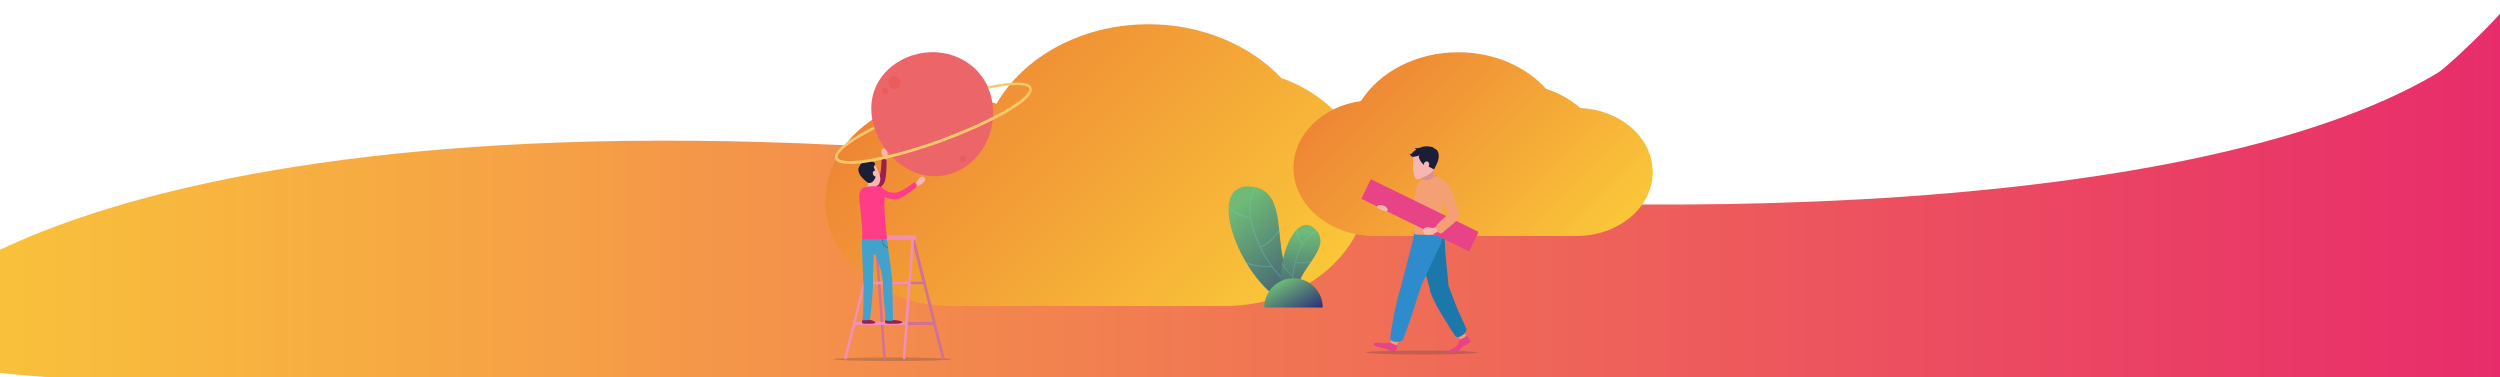<?xml version="1.0" encoding="utf-8"?>
<!-- Generator: Adobe Illustrator 21.0.2, SVG Export Plug-In . SVG Version: 6.00 Build 0)  -->
<svg version="1.1" id="Layer_1" xmlns="http://www.w3.org/2000/svg" xmlns:xlink="http://www.w3.org/1999/xlink" x="0px" y="0px"
	viewBox="0 0 1000 150.9" style="enable-background:new 0 0 1000 150.9;" xml:space="preserve">
<style type="text/css">
	.st0{fill:url(#SVGID_1_);}
	.st1{fill:url(#SVGID_2_);}
	.st2{fill:url(#SVGID_3_);}
	.st3{fill:url(#SVGID_4_);}
	.st4{opacity:0.3;clip-path:url(#SVGID_6_);}
	.st5{fill:#7DCBDB;}
	.st6{fill:url(#SVGID_7_);}
	.st7{opacity:0.3;clip-path:url(#SVGID_9_);}
	.st8{opacity:0.2;fill:#1C1E38;enable-background:new    ;}
	.st9{fill:#DB928E;}
	.st10{fill:#F7B7B1;}
	.st11{fill:#F5A074;}
	.st12{fill:#E94387;}
	.st13{fill:#1C77AB;}
	.st14{fill:#2E8CCC;}
	.st15{fill:#1C1E38;}
	.st16{opacity:0.2;fill:#1C1E38;}
	.st17{fill:#D17198;}
	.st18{fill:#F28FB5;}
	.st19{fill:#F8B7B0;}
	.st20{fill:#9B1F51;}
	.st21{fill:#FF3C88;}
	.st22{fill:#43A2CC;}
	.st23{fill:#2B7D99;}
	.st24{fill:url(#SVGID_10_);}
	.st25{fill:#EC6669;}
	.st26{fill:#FBC96C;}
	.st27{fill:#EB5C5C;}
</style>
<linearGradient id="SVGID_1_" gradientUnits="userSpaceOnUse" x1="1037.92" y1="1591.556" x2="2120" y2="1591.556" gradientTransform="matrix(1 0 0 1 -1079 -1519.684)">
	<stop  offset="0" style="stop-color:#FAC739"/>
	<stop  offset="1" style="stop-color:#E7266D"/>
</linearGradient>
<path class="st0" d="M-31.9,122.1c-3.3-4.8,108.5-100.4,501.4-52.4C630.1,90.4,874.3,89.2,975,29.2c4.9-2.9,41.9-38.2,33.5-38.2
	h32.5v161.2H130.7C-100.9,157.5-30.9,123.6-31.9,122.1z"/>
<g>
	
		<linearGradient id="SVGID_2_" gradientUnits="userSpaceOnUse" x1="500.519" y1="13.39" x2="378.709" y2="135.2" gradientTransform="matrix(1 0 0 -1 0 152)">
		<stop  offset="0" style="stop-color:#FAC739"/>
		<stop  offset="0.997" style="stop-color:#EE8635"/>
	</linearGradient>
	<path class="st1" d="M512.5,31.2L512.5,31.2c-12.4-13.1-31.6-21.5-53.1-21.5c-26.8,0-49.9,13-60.8,31.8l0,0
		c-5.6-1.9-11.8-2.9-18.2-2.9c-25.4,0-46.5,15.8-49.8,36.3c-0.3,1.8-0.5,3.7-0.5,5.6c0,23.1,22.5,41.9,50.2,41.9h78.8
		c0.1,0,0.1,0,0.2,0s0.1,0,0.2,0H490c11.5,0,22.2-2.9,31.2-7.7c15.5-8.5,25.8-23.1,25.8-39.8C547.1,55.3,532.8,38.4,512.5,31.2z"/>
	
		<linearGradient id="SVGID_3_" gradientUnits="userSpaceOnUse" x1="630.1" y1="42.869" x2="547.832" y2="125.138" gradientTransform="matrix(1 0 0 -1 0 152)">
		<stop  offset="0" style="stop-color:#FAC739"/>
		<stop  offset="0.997" style="stop-color:#EE8635"/>
	</linearGradient>
	<path class="st2" d="M632.1,43.2L632.1,43.2c-3.8-3.3-8.4-6-13.6-7.6c-8-8.9-20.8-14.7-35.2-14.7c-16.9,0-31.5,7.9-38.9,19.5l0,0
		c-15.4,2.2-27,13.3-27,26.8c0,15,14.6,27.2,32.5,27.2h33.3h0.1h0.1h22.1h0.1h0.1h24.8c16.9,0,30.6-11.4,30.6-25.6
		c0-0.5,0-1.1-0.1-1.6C660.1,54.2,647.6,43.9,632.1,43.2z"/>
</g>
<g>
	
		<linearGradient id="SVGID_4_" gradientUnits="userSpaceOnUse" x1="150.911" y1="18.806" x2="177.153" y2="-37.882" gradientTransform="matrix(0.958 -0.286 -0.286 -0.958 355.579 144.238)">
		<stop  offset="0" style="stop-color:#6EBA76"/>
		<stop  offset="1" style="stop-color:#2D2D76"/>
	</linearGradient>
	<path class="st3" d="M513.4,120.6c-17.6-9-32.5-48.7-12.2-45.9c18.8,2.7,1.7,39.2,25.4,41.9L513.4,120.6z"/>
	<g>
		<g>
			<defs>
				<path id="SVGID_5_" d="M513.4,120.6c-17.6-9-32.5-48.7-12.2-45.9c18.8,2.7,1.7,39.2,25.4,41.9L513.4,120.6z"/>
			</defs>
			<clipPath id="SVGID_6_">
				<use xlink:href="#SVGID_5_"  style="overflow:visible;"/>
			</clipPath>
			<g class="st4">
				<path class="st5" d="M530.4,125.4c-0.2-0.1-19.9-10.9-26.9-27.2C500,90,499,84,500.3,78.7c1.3-5.4,5-10.1,10.2-15.5l0.3,0.3
					C499.7,75.1,497,82.1,503.9,98c7,16.2,26.5,26.9,26.7,27L530.4,125.4z"/>
				<path class="st5" d="M500.3,87.5c-8.3-1.7-10.4-6.2-10.4-6.4l0.4-0.2c0,0,2,4.4,10.1,6.1L500.3,87.5z"/>
				<path class="st5" d="M504.2,99.1l-0.2-0.4c4.7-1.7,8.1-7.8,8.2-7.8l0.4,0.2C512.4,91.3,509,97.3,504.2,99.1z"/>
				<path class="st5" d="M508.8,106.9c-14.5,0.1-16.8-6.7-16.9-7l0.5-0.1l-0.2,0.1l0.2-0.1c0,0.1,2.4,6.8,16.5,6.7L508.8,106.9z"/>
			</g>
		</g>
	</g>
	
		<linearGradient id="SVGID_7_" gradientUnits="userSpaceOnUse" x1="967.493" y1="282.514" x2="983.981" y2="246.897" gradientTransform="matrix(0.916 0.401 0.401 -0.916 -479.485 -35.879)">
		<stop  offset="0" style="stop-color:#6EBA76"/>
		<stop  offset="1" style="stop-color:#2D2D76"/>
	</linearGradient>
	<path class="st6" d="M513.7,119c-4.8-11.4,4.2-36.5,12.8-26.9c7.9,8.9-15.1,19.5-4.8,30.4L513.7,119z"/>
	<g>
		<g>
			<defs>
				<path id="SVGID_8_" d="M513.7,119c-4.8-11.4,4.2-36.5,12.8-26.9c7.9,8.9-15.1,19.5-4.8,30.4L513.7,119z"/>
			</defs>
			<clipPath id="SVGID_9_">
				<use xlink:href="#SVGID_8_"  style="overflow:visible;"/>
			</clipPath>
			<g class="st7">
				<path class="st5" d="M519.9,128.2c-0.1-0.1-5.1-13.3-1.8-24c1.6-5.3,3.6-8.6,6.4-10.6c2.8-2,6.5-2.8,11.2-3.3v0.3
					c-10,1.1-14.1,3.3-17.3,13.7c-3.2,10.6,1.8,23.6,1.8,23.8L519.9,128.2z"/>
				<path class="st5" d="M520.9,97.8c-3.3-4.2-2.4-7.2-2.4-7.3l0.3,0.1c0,0-0.8,3,2.4,7L520.9,97.8z"/>
				<path class="st5" d="M518,104.9l0.1-0.3c3,1.1,7.1-0.4,7.1-0.4l0.1,0.3C525.1,104.6,521,106.1,518,104.9z"/>
				<path class="st5" d="M517,110.5c-7-5.9-5.3-10.1-5.2-10.2l0.3,0.1l-0.1-0.1l0.1,0.1c0,0-1.6,4.2,5.2,9.9L517,110.5z"/>
			</g>
		</g>
	</g>
</g>
<g>
	<ellipse class="st8" cx="568.7" cy="141" rx="22.3" ry="0.8"/>
	<path class="st9" d="M568.8,70.3c-0.2-0.5-1.2-4-0.7-4.2l3.3-0.9c0.3-0.1,1.3,1.2,1.4,1.5l0.3,0.9c0,0.1,0.3,1.8,0.6,2.4
		c0.1,0.2,0.3,0.4,0.5,0.6c0.4,0.3,0.8,0.5,1.1,0.6c0.1,0.1,0.1,0.2,0,0.3c-1.1,0.8-5.5,3.6-6.9,3.3C567,74.6,569.9,73.1,568.8,70.3
		z"/>
	<path class="st10" d="M565.2,64.5c0,3.7,0.2,8.1,2.5,7.1s6.4-2.4,6.4-6.1c0-3.7-0.5-6.7-4.5-6.7C567.2,58.9,565.2,60.8,565.2,64.5z
		"/>
	<g>
		<path class="st11" d="M556.2,137.7l2.2,0.7c0.1,0,0.2,0,0.3-0.1l0.6-1.7c0-0.1,0-0.2-0.1-0.3l-2.2-0.7c-0.1,0-0.2,0-0.3,0.1
			l-0.6,1.7C556,137.6,556.1,137.7,556.2,137.7z"/>
		<path class="st12" d="M559,138.1c0,0-0.5,2.5-0.9,2.7s-2.2-0.4-3.1-1c-0.9-0.6-1.8-0.4-3.7-1c-1-0.3-1.8-0.8-1.8-0.8
			s-0.2-1.2,1.6-0.9c1.8,0.3,4,0.2,4.5-0.1C556.1,136.7,556.9,137.8,559,138.1z"/>
	</g>
	<g>
		<path class="st11" d="M584.7,136.2l1.9-1.2c0.1-0.1,0.1-0.2,0.1-0.3l-1-1.5c-0.1-0.1-0.2-0.1-0.3-0.1l-1.9,1.2
			c-0.1,0.1-0.1,0.2-0.1,0.3l1,1.5C584.4,136.2,584.6,136.3,584.7,136.2z"/>
		<path class="st12" d="M586.7,134.2c0,0,1.6,2,1.5,2.4c-0.1,0.4-1.7,1.4-2.7,1.8c-1.1,0.3-1.6,2.4-3.5,2.5c-2.5,0.2-2.3,0-2.3,0
			s-0.5-0.7,1.7-1.6c1.7-0.7,2.3-2.6,2.4-3.2C583.9,135.6,585.2,135.7,586.7,134.2z"/>
	</g>
	<path class="st13" d="M578,98.4c0.1,4.3,1.5,14.5,1.3,15.9c-0.1,1.4-6.4,5.1-7,2.6c-0.7-2.6-4.6-17-6.4-22.4
		c-1.8-5.5,9.2-4.6,9.2-4.6S577.7,89.6,578,98.4z"/>
	<path class="st13" d="M582.3,121.9c1.5,3.8,3.9,8.6,4.3,9.8c0.3,1.2-3.3,4.6-4.7,2.4s-8.1-12.1-9.8-17.5c-1.3-4.2,6.4-4.8,6.4-4.8
		S579.3,114.2,582.3,121.9z"/>
	<path class="st14" d="M574.7,100.9c-2,3.8-6,13.3-6.8,14.5c-0.8,1.1-8.1,1.3-7.4-1.3c0.7-2.6,4.5-17,5.7-22.6s10.3,0.6,10.3,0.6
		S578.9,93.1,574.7,100.9z"/>
	<path class="st11" d="M564.2,85.8c-3.8,0.1-9.7-0.7-10.8-1.3c-1.1-0.6-0.9-2.8,0.4-2.8c1.3,0.1,7.7-0.4,9.7,0.2"/>
	<path class="st14" d="M565.2,124.5c-1.2,3.9-3.5,10.1-4,11.3c-0.5,1.2-5.5,1.6-5.1-1c0.3-2.6,2.4-15.4,4.5-20.7
		c1.6-4.1,7.9,0.3,7.9,0.3S567.7,116.6,565.2,124.5z"/>
	<path class="st11" d="M577.2,80.1c1.6,3.4,2.1,6.5,2.7,7.3c1.8,2.5,2.1,1.3,3.2,0.2c0.4-0.4,0.7-1,0.5-1.6
		c-0.9-3-2.7-10.5-4.5-12.5c-2-2.2-3.1-2.4-4.9-2.9c0,0-3,2.2-5.2,1.3c0,0-1.3,0.5-1.8,1.8c-1.8,4.7-1.8,6.8-1.7,9.6
		c0.1,3.4,0.6,6.4,0.4,7.7c-0.4,2-0.5,2.7,0.4,2.8c0.8,0.1,10.7,0.4,10.8-0.4c0-0.1,0.4-0.3,0.4-0.6c0-1.9-1.3-6.5-0.5-10.2
		c0.1-0.6,0.2-1.3,0.2-2L577.2,80.1z"/>
	<path class="st15" d="M568.3,62c0,0-3,1.1-3.6,0.6c-0.3-0.3-0.6-0.7-0.8-1c0-0.1,0-0.2,0.1-0.1c0.1,0.1,0.2,0.1,0.3,0.1
		c0.3,0.1,1-1.1,2.1-1.7c0.1,0,0.1-0.1,0-0.2c-0.2-0.1-0.4-0.2-0.5-0.3c-0.2-0.2,1.6,0,2.6-0.5c1.1-0.6,4.9-0.5,5.3,0.6"/>
	<path class="st15" d="M570,66.5c0,0-2.9-2.7-2.4-4.1c0.5-1.3,3.2-3.2,5.7-3s2.5,3.3,1.8,5.2c-0.7,1.8-1.5,3.2-1.5,3.2
		S571.5,66.3,570,66.5z"/>
	
		<ellipse transform="matrix(0.235 -0.972 0.972 0.235 372.464 604.9)" class="st10" cx="570.4" cy="65.9" rx="1.4" ry="1.1"/>
	
		<rect x="563.6" y="61.8" transform="matrix(0.439 -0.898 0.898 0.439 241.596 558.483)" class="st12" width="8.7" height="48"/>
	<path class="st10" d="M552.2,83.8c1,0.4,2.5,1.2,2.8,0.4s-0.5-1.4-1.4-1.9c-1-0.4-2.3-0.5-2.7,0.2
		C550.6,83.3,551.3,83.4,552.2,83.8z"/>
	<path class="st10" d="M575.4,91.1c0.2,0.4,0.7,0.8,0.7,0.8s-1.6,1.2-2.4,1.5c-0.8,0.3-1.1,0.4-2.1,0.5s-2,0-2.4-1.3
		c-0.3-1.1,1.1-1.8,1.8-1.7c0.8,0,2.1,0.5,2.7,0.2c0.6-0.2,1.4-0.7,1.4-0.7S575.2,90.7,575.4,91.1z"/>
	<path class="st11" d="M581.4,84c-3,2.4-6.6,5.5-7,6.6c-0.4,1.2,1.5,3.5,2.4,2.6s5.4-4.1,6.5-5.8"/>
</g>
<g>
	<ellipse class="st16" cx="356.9" cy="143.7" rx="23.6" ry="0.7"/>
	<path class="st17" d="M377.8,143l-12.1-48.1c-0.1-0.3-0.4-0.5-0.7-0.4c-0.3,0.1-0.5,0.4-0.4,0.7l4.4,17.5h-16.9L350.9,95
		c0-0.3-0.3-0.5-0.6-0.5c-0.3,0-0.5,0.3-0.5,0.6l3.5,48.1c0,0.3,0.3,0.5,0.5,0.5c0,0,0,0,0,0c0.3,0,0.5-0.3,0.5-0.6l-1-13.1h20
		l3.4,13.3c0.1,0.2,0.3,0.4,0.5,0.4c0,0,0.1,0,0.1,0C377.7,143.6,377.9,143.3,377.8,143z M353.3,128.8l-1.1-15.1h17.1l3.8,15.1
		H353.3z"/>
	<path class="st18" d="M365.8,94.1h-16.1c-0.5,0-0.9,0.4-0.9,0.9c0,0.4,0.3,0.8,0.8,0.9L337.7,143c-0.1,0.3,0.1,0.6,0.4,0.7
		c0,0,0.1,0,0.1,0c0.2,0,0.5-0.2,0.5-0.4l3.4-13.3h20l-1,13.1c0,0.3,0.2,0.6,0.5,0.6c0,0,0,0,0,0c0.3,0,0.5-0.2,0.5-0.5l3.5-47.3
		h0.2c0.5,0,0.9-0.4,0.9-0.9C366.7,94.5,366.3,94.1,365.8,94.1z M342.3,128.8l3.8-15.1h17.1l-1.1,15.1H342.3z M363.4,112.6h-16.9
		l4.2-16.7h13.9L363.4,112.6z"/>
	<g>
		<g>
			<path class="st19" d="M353.4,64.4c0.4,0.1,0.7,0.4,0.7,0.4s0.7-1.4,0.8-2.1c0.1-0.7,0.2-0.9,0.1-1.7s-0.3-1.6-1.4-1.7
				c-0.9-0.1-1.2,1.1-1.1,1.7c0.2,0.6,0.7,1.6,0.6,2.1c-0.1,0.5-0.3,1.2-0.3,1.2S353,64.3,353.4,64.4z"/>
			<path class="st20" d="M348.4,77.4c2.1-1.2,4.6-2.7,5.4-4.5c0.8-1.9,0.9-7.7,0.8-8.8c0-0.1-0.1-0.3-0.2-0.3
				c-0.7-0.5-1.5-0.4-1.7-0.3c-0.2,0.2,0.1,6.8-1.8,8.9c-1.3,1.5-1.6,1.4-3.2,2.2c-1.5,0.7-2.6,0.1-2.7,1.9
				C345.1,78.4,346.4,78.6,348.4,77.4z"/>
		</g>
		<g>
			<path class="st19" d="M348.7,77.7c1.8,0.2,3-0.8,3.4-1.2c0.4-0.5-0.8-0.9-1.2-1.4c-0.2-0.2-0.3-0.5-0.3-0.9c0-0.5,0-2.3,0.1-3.1
				l-3.6,0.4c0,0,0.1,1.8,0.1,2.5c0,0.1,0,0.2,0,0.3c-0.1,0.4-0.6,0.6-1.3,1.2C345.1,76.2,346.9,77.5,348.7,77.7z"/>
			<g>
				<g>
					<path class="st19" d="M345.6,71c1.1,1.8,1.6,2.7,2.7,3.1s2.1,0.4,2.7,0.1c0.8-0.4,1.3-2.2,1.1-3.1c-0.2-0.9-0.9-3.2-2.1-5.1
						c-0.6-1-2.4-1.7-3.6-1.1C345.2,65.4,343,66.7,345.6,71z"/>
				</g>
				<path class="st15" d="M350,68.1c0.5,1.7,0.4,2.5-0.1,3.5c-0.5,1-1.4,1.6-2,1.6c-0.8,0.1-1-0.2-2.4-1.5c-0.6-0.6-1.6-1.3-2.1-3.3
					c-0.3-1,0.5-2.6,1.7-3.2C346.3,64.7,348.7,63.9,350,68.1z"/>
				<path class="st19" d="M350.9,69.2c0.2,0.6,0,1.3-0.5,1.4c-0.5,0.1-1-0.3-1.2-0.9c-0.2-0.6,0-1.3,0.5-1.4
					C350.2,68.1,350.7,68.5,350.9,69.2z"/>
				<path class="st15" d="M349,67.4c0.6-0.9,1.5-1.8,0.7-2.4c-0.9-0.6-3.1-1.3-5.1,0.4C342.3,67.4,349,67.4,349,67.4z"/>
			</g>
		</g>
		<path class="st20" d="M357.5,128c-1.9-0.1-3.5-0.6-3.5,0.6c0.1,1,0.2,0.9,3.4,0.9c1.9,0,3.4-0.1,3.5-0.6
			C360.9,128.5,359.4,128.1,357.5,128z"/>
		<path class="st20" d="M348.3,128c-1.8-0.6-3.5-0.6-3.5,0.6c0.1,1-0.1,0.9,3.2,0.9c1.9,0,2.4-0.4,2.1-0.6
			C349.6,128.4,349.1,128.2,348.3,128z"/>
		<path class="st21" d="M350.9,74.5c-1.7,0-2.7-0.1-4.7,0.4c-1.4,0.3-3,1.3-2.4,5.5c0,0,1.1,10.5,1.1,11.9c0.1,3.4-0.8,4.1,1.9,3.8
			c2.9-0.3,6.3-0.1,7.7-0.3c0.4-0.1,0.3-1.1,0.1-2.3c-0.1-1-1-9-0.8-12.8C353.8,78.3,354.5,74.5,350.9,74.5z"/>
		<path class="st22" d="M345.2,126.7c-0.1,1-0.2,1.4-0.2,1.4s0.7,0.1,2.8-0.1c0.2,0,0.6-3,0.7-4.5c0.1-1.5,0.8-8.4,0.7-10.1
			c-0.1-1.6,0.3-11.6,0.3-11.6h0.7c0,0,2,5.2,2.3,7c0.4,2.8,0.8,4.5,0.7,5.5c-0.1,1.8,0.8,10.8,0.9,11.8s0,2,0,2s1.5,0.5,3.1,0.1
			c0,0-0.2-13.5-0.3-15.7c0-1.5-1.1-9.2-1.7-13.4c0-0.1,0-0.2,0-0.3c-0.2-1.5-0.4-2.5-0.4-2.5s0-0.4-0.4-0.5c-0.2,0-0.4-0.1-1.2-0.1
			c-0.1,0-0.2,0-0.3,0c-0.7,0-1.8,0-3.5,0c-4,0-4.7,0.1-4.7,0.4c0,0,0.5,14.3,0.6,16.6C345.6,114.9,345.3,125.7,345.2,126.7z"/>
		<path class="st19" d="M356.4,91"/>
		<path class="st23" d="M353,95.7c0.1,0,0.2,0,0.3,0c-0.1,0.2-0.1,0.5-0.1,0.8c0,1.2,0.9,2.1,2,2.3c0,0.1,0,0.2,0,0.3
			c-1.3-0.1-2.3-1.2-2.3-2.6C352.9,96.2,352.9,96,353,95.7z"/>
		<path class="st19" d="M365.6,74c0.1,0.3,0.1,0.8,0.1,0.8s1.5-0.4,2.2-0.7c0.6-0.3,0.8-0.5,1.4-1c0.6-0.6,1.1-1.2,0.4-2.1
			c-0.5-0.7-1.7-0.3-2,0.2c-0.4,0.5-0.8,1.5-1.2,1.8c-0.4,0.2-1.2,0.5-1.2,0.5S365.4,73.6,365.6,74z"/>
		<path class="st21" d="M352.3,78.2c2.2,0.9,5,1.9,6.9,1.4c2-0.5,6.6-4.1,7.4-4.8c0.1-0.1,0.2-0.2,0.1-0.4c-0.1-0.9-0.6-1.5-0.9-1.5
			c-0.3,0-5.2,4.3-8.1,4.2c-2-0.1-2.1-0.3-3.7-1.1c-1.5-0.7-1.7-1.9-3.2-0.9C349.5,76.2,350.2,77.4,352.3,78.2z"/>
	</g>
</g>
<linearGradient id="SVGID_10_" gradientUnits="userSpaceOnUse" x1="512.216" y1="112.469" x2="521.013" y2="127.705">
	<stop  offset="0" style="stop-color:#6EBA76"/>
	<stop  offset="1" style="stop-color:#2D2D76"/>
</linearGradient>
<path class="st24" d="M505.7,123c0-6.5,5.3-11.7,11.7-11.7c6.5,0,11.7,5.3,11.7,11.7"/>
<g>
	<g>
		<path class="st25" d="M356.9,62.8c7.2,7.4,17.8,10.3,27.5,5c7.4-4.1,11.8-11.8,12.7-19.8c-6,3-13.2,6.1-20.9,8.9
			C369.4,59.3,362.8,61.4,356.9,62.8z"/>
		<path class="st25" d="M395.4,35.5c-0.1-0.3-0.3-0.7-0.4-1c-0.2-0.6-0.5-1.1-0.8-1.6c-6.6-11.8-21.9-15.4-34-8.7
			c-10.2,5.7-13.7,16.2-10.6,26.4c0.1,0.3,0.2,0.7,0.3,1c0.5,1.6,1.2,3.1,2.1,4.7c1.2,2.1,2.5,4,4.1,5.7c6-1.5,12.8-3.5,19.7-6
			c7.9-2.9,15.3-6,21.4-9.2C397.4,42.9,396.9,39.1,395.4,35.5z"/>
		<path class="st26" d="M412.6,35.1c-0.8-2.2-5.4-2.7-13.7-1.3c-1.3,0.2-2.5,0.5-3.9,0.7c0.2,0.3,0.3,0.6,0.4,1
			c1.3-0.3,2.5-0.5,3.6-0.7c1.5-0.3,2.9-0.4,4.2-0.6c2.8-0.3,4.8-0.2,6.2,0c1.4,0.2,2.1,0.7,2.3,1.2c0.4,1.2-1.8,4.1-9.3,8.5
			c-1.6,0.9-3.3,1.9-5.2,2.8c-6.1,3.1-13.5,6.3-21.4,9.2c-6.9,2.5-13.7,4.6-19.7,6c-3,0.7-5.8,1.3-8.4,1.8
			c-8.6,1.4-12.2,0.6-12.6-0.6c-0.7-2,4.8-6.4,14.8-11.5c-0.1-0.3-0.2-0.7-0.3-1c-9.8,4.9-16.6,9.9-15.5,12.9
			c0.6,1.8,3.8,2.4,9.4,1.9c1.3-0.1,2.8-0.3,4.4-0.6c2.8-0.5,5.8-1.1,9-1.9c5.9-1.5,12.5-3.5,19.2-5.9c7.7-2.8,14.9-5.9,20.9-8.9
			c2.1-1,4-2.1,5.8-3.1c6.8-4,10.1-7.1,9.9-9.3C412.7,35.4,412.7,35.2,412.6,35.1z"/>
	</g>
	<path class="st27" d="M358.7,35.4c-1.3,0.6-2.6-0.2-3.2-1.5c-0.5-1.3-0.1-2.6,1.2-3.2c1.3-0.6,2.8,0,3.4,1.2
		C360.6,33.2,360,34.8,358.7,35.4z"/>
	<path class="st27" d="M354.5,37.8c-0.7,0.3-1.4-0.1-1.7-0.8c-0.3-0.7-0.1-1.4,0.6-1.7s1.5,0,1.8,0.7
		C355.5,36.7,355.2,37.5,354.5,37.8z"/>
	<path class="st27" d="M385.7,64.8c-0.7,0.3-1.4-0.1-1.7-0.8c-0.3-0.7-0.1-1.4,0.6-1.7s1.5,0,1.8,0.7
		C386.7,63.6,386.4,64.5,385.7,64.8z"/>
</g>
</svg>
